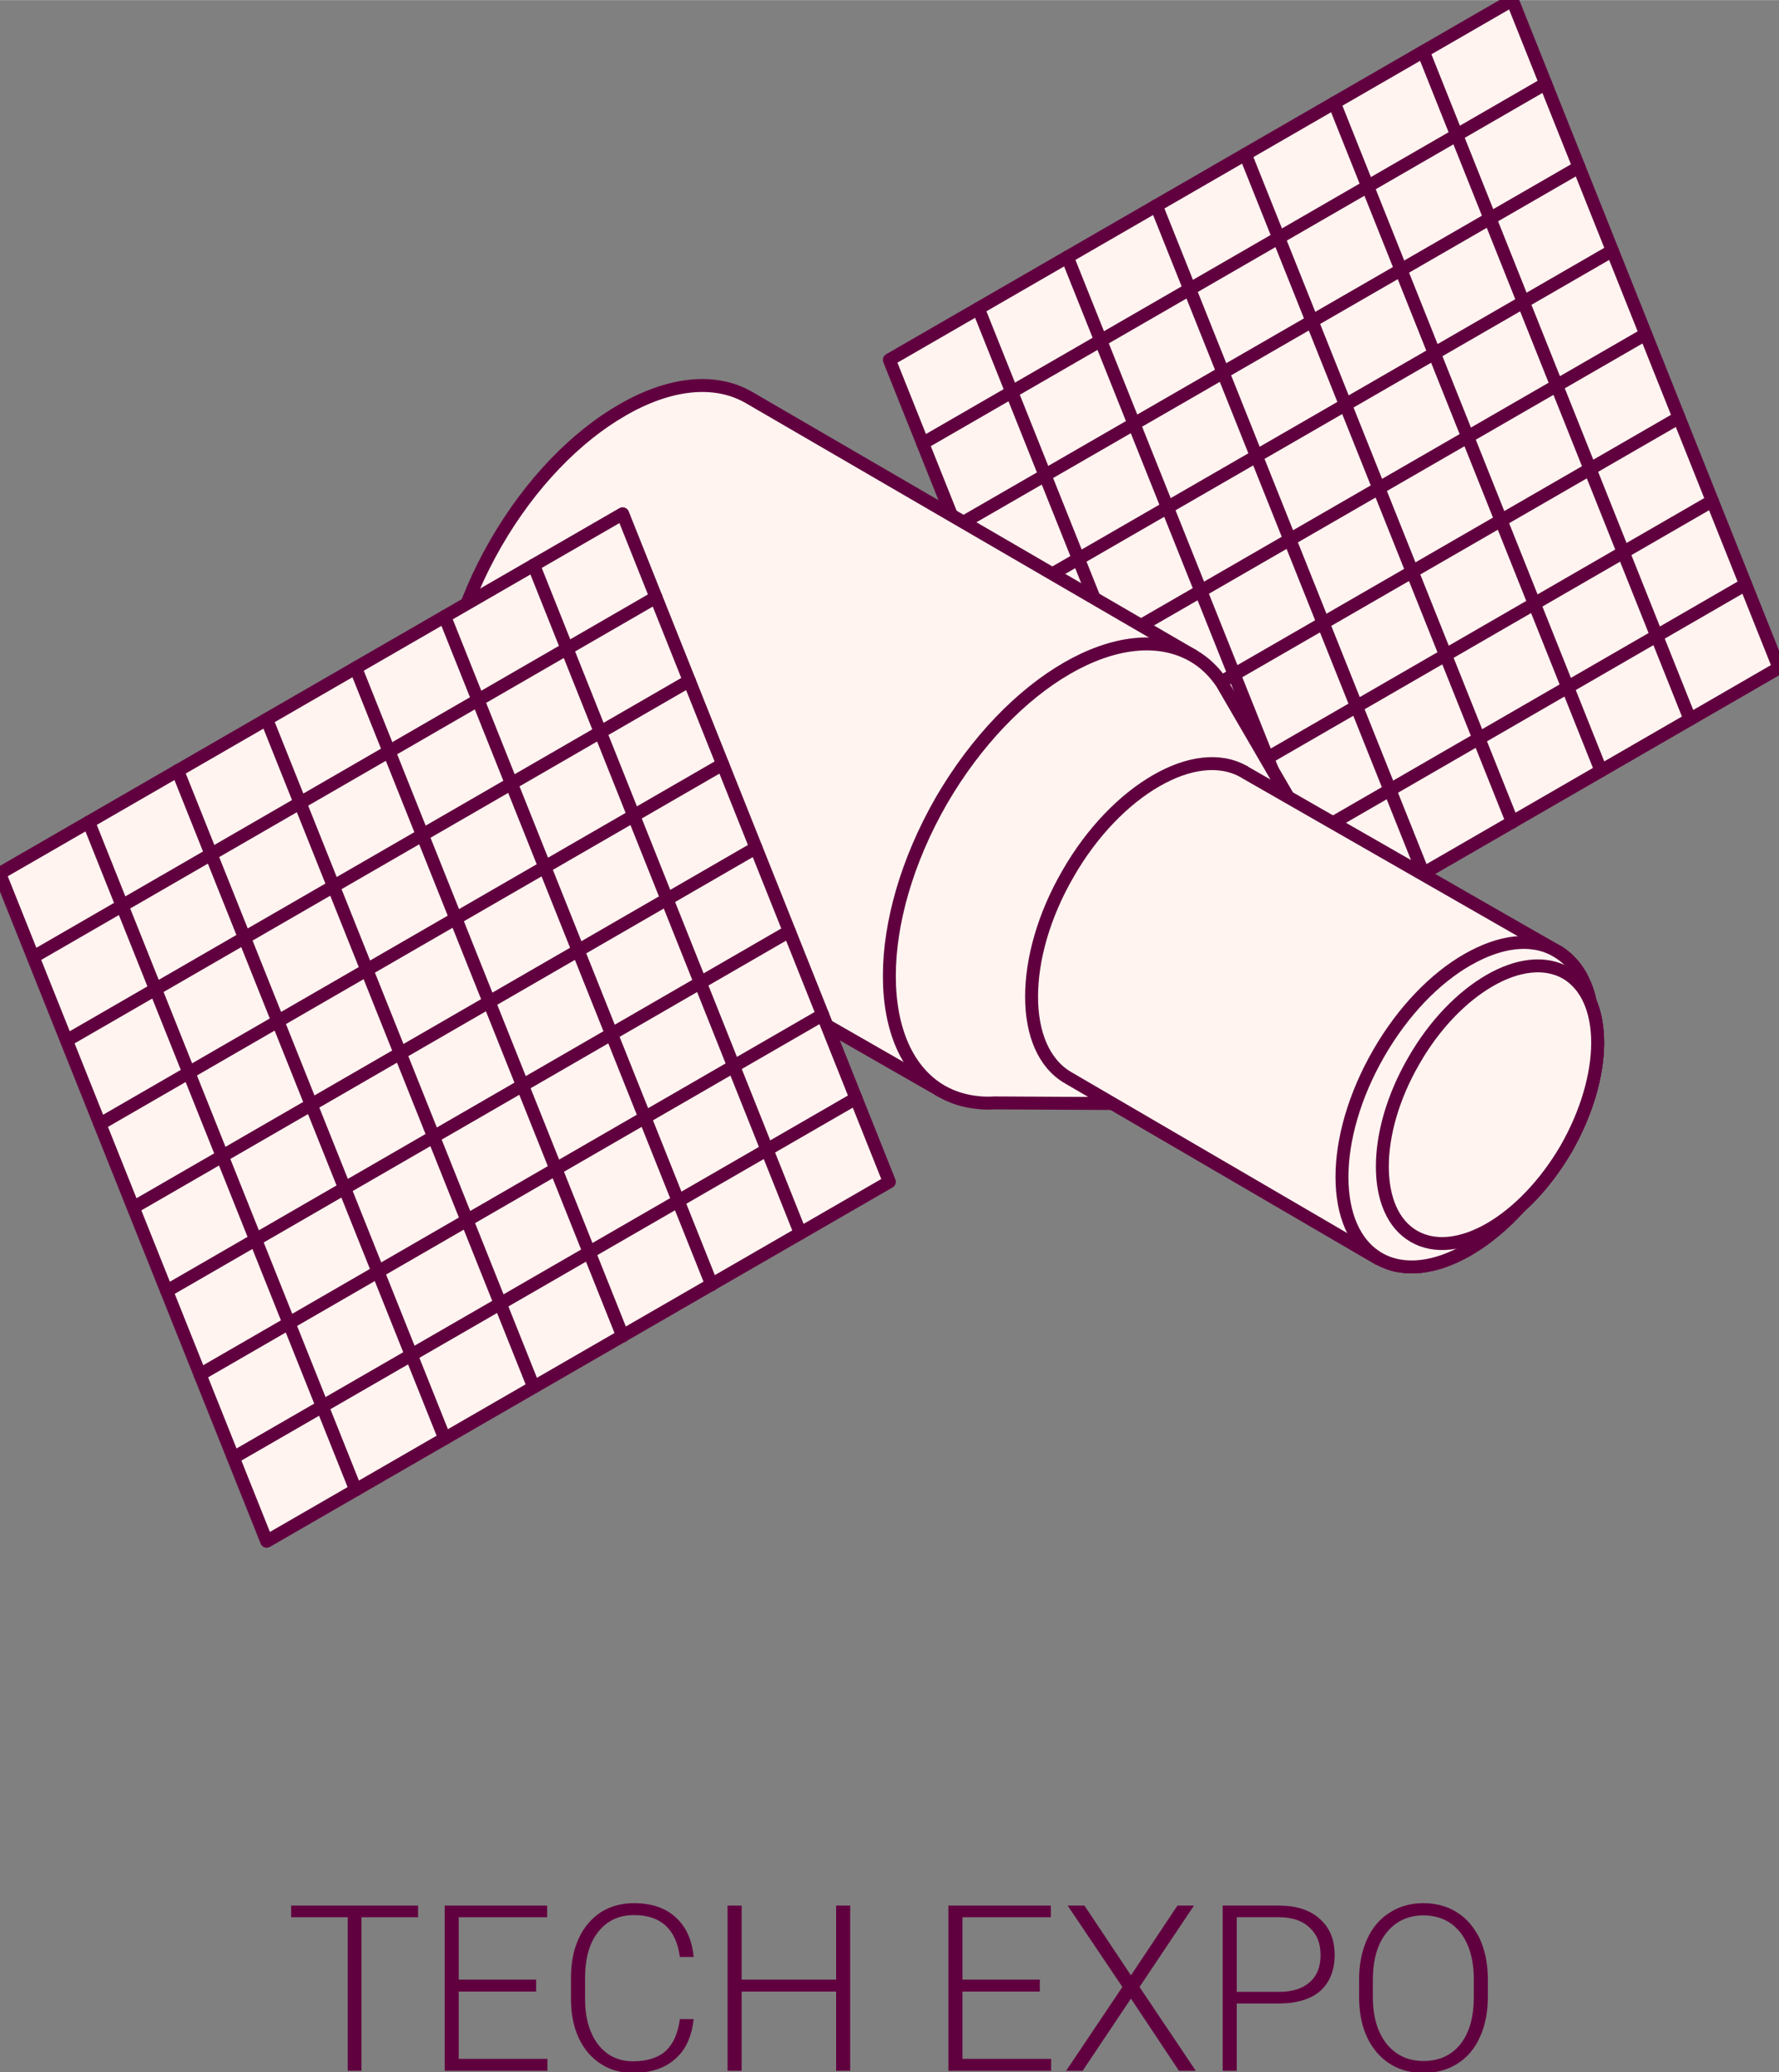 <?xml version="1.0" encoding="UTF-8"?>
<!DOCTYPE svg PUBLIC "-//W3C//DTD SVG 1.1//EN" "http://www.w3.org/Graphics/SVG/1.1/DTD/svg11.dtd">
<!-- Creator: CorelDRAW X7 -->
<svg xmlns="http://www.w3.org/2000/svg" xml:space="preserve" width="58.166mm" height="67.733mm" version="1.1" style="shape-rendering:geometricPrecision; text-rendering:geometricPrecision; image-rendering:optimizeQuality; fill-rule:evenodd; clip-rule:evenodd"
viewBox="0 0 5817 6773"
 xmlns:xlink="http://www.w3.org/1999/xlink">
 <rect x="0" y="0" width="5817" height="6773" fill="#808080" stroke="none"/>
 <defs>
  <style type="text/css">
   <![CDATA[
    .str4 {stroke:#61003F;stroke-width:42.29;stroke-linecap:round;stroke-linejoin:round}
    .str1 {stroke:#61003F;stroke-width:42.29;stroke-linecap:round;stroke-linejoin:round}
    .str5 {stroke:#61003F;stroke-width:42.29;stroke-linecap:round;stroke-linejoin:round}
    .str0 {stroke:#61003F;stroke-width:42.29;stroke-linecap:round;stroke-linejoin:round}
    .str3 {stroke:#61003F;stroke-width:42.29;stroke-linecap:round;stroke-linejoin:round}
    .str2 {stroke:#61003F;stroke-width:42.29;stroke-linecap:round;stroke-linejoin:round}
    .fil1 {fill:none}
    .fil0 {fill:#FFF4F0}
    .fil2 {fill:#61003F;fill-rule:nonzero}
   ]]>
  </style>
 </defs>
 <g id="Layer_x0020_1">
  <g id="_1890935593200">
   <g>
    <polygon class="fil0 str0" points="3781,3359 5817,2183 4945,0 2908,1176 "/>
    <line class="fil1 str0" x1="3199" y1="1008" x2="4072" y2= "3191" />
    <line class="fil1 str0" x1="3490" y1="840" x2="4363" y2= "3023" />
    <line class="fil1 str0" x1="3781" y1="672" x2="4654" y2= "2855" />
    <line class="fil1 str0" x1="4072" y1="504" x2="4945" y2= "2687" />
    <line class="fil1 str0" x1="4363" y1="336" x2="5235" y2= "2519" />
    <line class="fil1 str0" x1="4654" y1="168" x2="5526" y2= "2351" />
    <line class="fil1 str0" x1="3017" y1="1449" x2="5054" y2= "273" />
    <line class="fil1 str0" x1="3126" y1="1721" x2="5163" y2= "546" />
    <line class="fil1 str0" x1="3236" y1="1994" x2="5272" y2= "819" />
    <line class="fil1 str0" x1="3345" y1="2267" x2="5381" y2= "1092" />
    <line class="fil1 str0" x1="3454" y1="2540" x2="5490" y2= "1365" />
    <line class="fil1 str0" x1="3563" y1="2813" x2="5599" y2= "1637" />
    <line class="fil1 str0" x1="3672" y1="3086" x2="5708" y2= "1910" />
    <path class="fil0 str1" d="M1622 2732c-115,-66 -172,-206 -172,-380 0,-172 57,-378 171,-576 114,-198 264,-350 414,-436 150,-87 300,-107 414,-41l1452 844 -822 1424 -1457 -835z"/>
    <path class="fil0 str2" d="M3253 3605c-19,1 -36,1 -54,-1l0 0c-43,-4 -83,-16 -120,-37 -114,-66 -171,-205 -171,-377 0,-172 57,-376 170,-573 114,-196 262,-347 411,-433 149,-86 298,-106 412,-41 38,22 69,52 94,89l217 373 -574 1002 -385 -2z"/>
    <path class="fil0 str3" d="M4800 4085l-5 3 -5 3 -5 2 -5 3 -5 2 -5 3 -5 2 -5 3 -5 2 0 0 -4 2 -5 2 -5 2 -5 2 0 0 -5 2 -5 2 -5 2 -5 1 0 0 -4 2 -5 2 -5 1 0 0 -5 1 -5 2 -5 1 -4 1 -5 1 0 0 -5 1 0 0 -5 1 0 0 -4 1 -5 1 -5 0 -4 1 -5 1 -5 0 -4 0 -5 1 0 0 -4 0 0 0 -5 0 0 0 -5 0 -4 0 -5 0 -4 0 -4 0 0 0 -5 -1 -4 0 -5 -1 -4 0 0 0 -4 -1 -5 -1 0 0 -4 0 -4 -1 -4 -1 -5 -1 -4 -2 -4 -1 -4 -1 -4 -2 -4 -1 -4 -2 -4 -2 -4 -1 -4 -2 -4 -2 -3 -2 -4 -2 0 0 -1 1 -1015 -592c-80,-46 -120,-144 -120,-265 0,-121 39,-264 119,-402 79,-138 184,-244 288,-304 104,-60 207,-75 287,-30l0 0 1 0 1 1 1 1 1019 584 0 0 4 2 0 0 4 2 0 0 3 3 0 0 4 2 4 3 0 0 3 2 3 3 4 3 0 0c2,2 4,3 6,5 2,2 4,4 6,6l0 0c2,2 4,4 6,7l0 0c2,2 4,4 6,6l0 0 3 3 3 4 0 0c2,2 3,4 5,7l3 3 0 0c1,3 3,5 5,8l0 0 2 4 0 0 2 3 0 0 3 4 2 4 2 4 0 0 2 4 2 4 0 1 2 4 2 4 0 0 2 4 2 5 0 0 1 4 2 4 0 0 2 5 1 5 2 4 1 5 2 5 1 4 1 5 1 5 1 5 0 0 1 3c16,38 24,83 24,132 0,104 -35,228 -103,347 -44,75 -96,140 -152,190l-1 1 -4 5 -5 5 -5 5 0 0 -4 5 0 0 -5 5 -5 4 -4 5 -5 5 -5 4 0 0 -5 5 -4 4 -5 4 -5 5 -5 4 0 0 -4 4 -5 4 -5 4 -5 4 -5 4 -5 4 -5 4 0 0 -4 3 -5 4 -5 4 -5 3 -5 4 -5 3 -5 4 -5 3 -5 3 -5 3 -4 3 -5 3 -5 3 -5 3z"/>
    <path class="fil0 str3" d="M4800 4085c-105,61 -211,75 -291,29 -81,-47 -121,-145 -121,-267 0,-121 40,-265 120,-404 80,-139 185,-246 290,-306 106,-61 211,-76 291,-29 58,33 95,92 111,168 16,38 24,83 24,132 0,104 -35,228 -103,347 -44,75 -96,140 -152,190 -54,59 -111,107 -169,140z"/>
    <path class="fil0 str4" d="M4872 4017c-90,52 -180,64 -249,24 -69,-40 -103,-124 -103,-228 0,-104 34,-227 103,-346 68,-119 158,-210 248,-262 90,-52 180,-64 249,-25 69,40 104,124 104,228 0,104 -35,228 -103,347 -69,118 -159,210 -249,262z"/>
    <polygon class="fil0 str5" points="872,5038 2908,3863 2036,1679 -1,2855 "/>
    <line class="fil1 str5" x1="290" y1="2687" x2="1163" y2= "4870" />
    <line class="fil1 str5" x1="581" y1="2519" x2="1454" y2= "4702" />
    <line class="fil1 str5" x1="872" y1="2351" x2="1745" y2= "4534" />
    <line class="fil1 str5" x1="1163" y1="2183" x2="2036" y2= "4367" />
    <line class="fil1 str5" x1="1454" y1="2015" x2="2327" y2= "4199" />
    <line class="fil1 str5" x1="1745" y1="1847" x2="2617" y2= "4031" />
    <line class="fil1 str5" x1="109" y1="3128" x2="2145" y2= "1952" />
    <line class="fil1 str5" x1="218" y1="3401" x2="2254" y2= "2225" />
    <line class="fil1 str5" x1="327" y1="3674" x2="2363" y2= "2498" />
    <line class="fil1 str5" x1="436" y1="3947" x2="2472" y2= "2771" />
    <line class="fil1 str5" x1="545" y1="4220" x2="2581" y2= "3044" />
    <line class="fil1 str5" x1="654" y1="4493" x2="2690" y2= "3317" />
    <line class="fil1 str5" x1="763" y1="4765" x2="2799" y2= "3590" />
   </g>
   <polygon class="fil2" points="1367,6267 1182,6267 1182,6769 1137,6769 1137,6267 952,6267 952,6229 1367,6229 "/>
   <polygon id="1" class="fil2" points="1753,6510 1500,6510 1500,6730 1790,6730 1790,6769 1454,6769 1454,6229 1789,6229 1789,6267 1500,6267 1500,6471 1753,6471 "/>
   <path id="2" class="fil2" d="M2268 6600c-6,57 -26,101 -61,131 -34,30 -80,45 -137,45 -40,0 -76,-10 -106,-30 -31,-20 -55,-48 -72,-85 -17,-37 -25,-79 -25,-126l0 -70c0,-48 8,-91 25,-128 17,-37 41,-65 72,-86 32,-20 68,-30 109,-30 58,0 104,16 137,47 34,31 53,74 58,129l-45 0c-12,-91 -62,-137 -150,-137 -49,0 -88,18 -117,55 -29,36 -43,87 -43,152l0 66c0,62 14,112 42,149 28,37 67,56 115,56 47,0 83,-12 108,-35 24,-23 39,-57 45,-103l45 0z"/>
   <polygon id="3" class="fil2" points="2780,6769 2734,6769 2734,6510 2425,6510 2425,6769 2379,6769 2379,6229 2425,6229 2425,6471 2734,6471 2734,6229 2780,6229 "/>
   <polygon id="4" class="fil2" points="3400,6510 3147,6510 3147,6730 3437,6730 3437,6769 3101,6769 3101,6229 3436,6229 3436,6267 3147,6267 3147,6471 3400,6471 "/>
   <polygon id="5" class="fil2" points="3698,6457 3850,6229 3904,6229 3726,6495 3910,6769 3855,6769 3698,6533 3540,6769 3486,6769 3670,6495 3491,6229 3546,6229 "/>
   <path id="6" class="fil2" d="M4044 6549l0 220 -46 0 0 -540 184 0c56,0 101,14 133,43 33,29 49,68 49,118 0,51 -16,90 -47,118 -31,27 -77,41 -136,41l-137 0zm0 -38l138 0c44,0 78,-11 101,-32 24,-21 35,-51 35,-88 0,-38 -11,-67 -35,-89 -23,-23 -55,-34 -98,-35l-141 0 0 244z"/>
   <path id="7" class="fil2" d="M4865 6528c0,50 -9,93 -26,131 -17,38 -42,67 -74,87 -32,20 -68,30 -110,30 -63,0 -114,-22 -153,-67 -39,-46 -58,-106 -58,-183l0 -56c0,-49 9,-93 26,-131 17,-38 42,-67 74,-87 32,-21 69,-31 110,-31 42,0 78,10 110,30 32,20 56,49 74,85 17,37 26,79 27,127l0 65zm-46 -58c0,-65 -15,-116 -44,-153 -29,-37 -70,-56 -121,-56 -50,0 -90,19 -120,56 -30,37 -45,89 -45,155l0 56c0,64 15,115 45,153 30,37 70,56 121,56 51,0 92,-19 121,-56 29,-37 43,-88 43,-154l0 -57z"/>
  </g>
 </g>
</svg>
